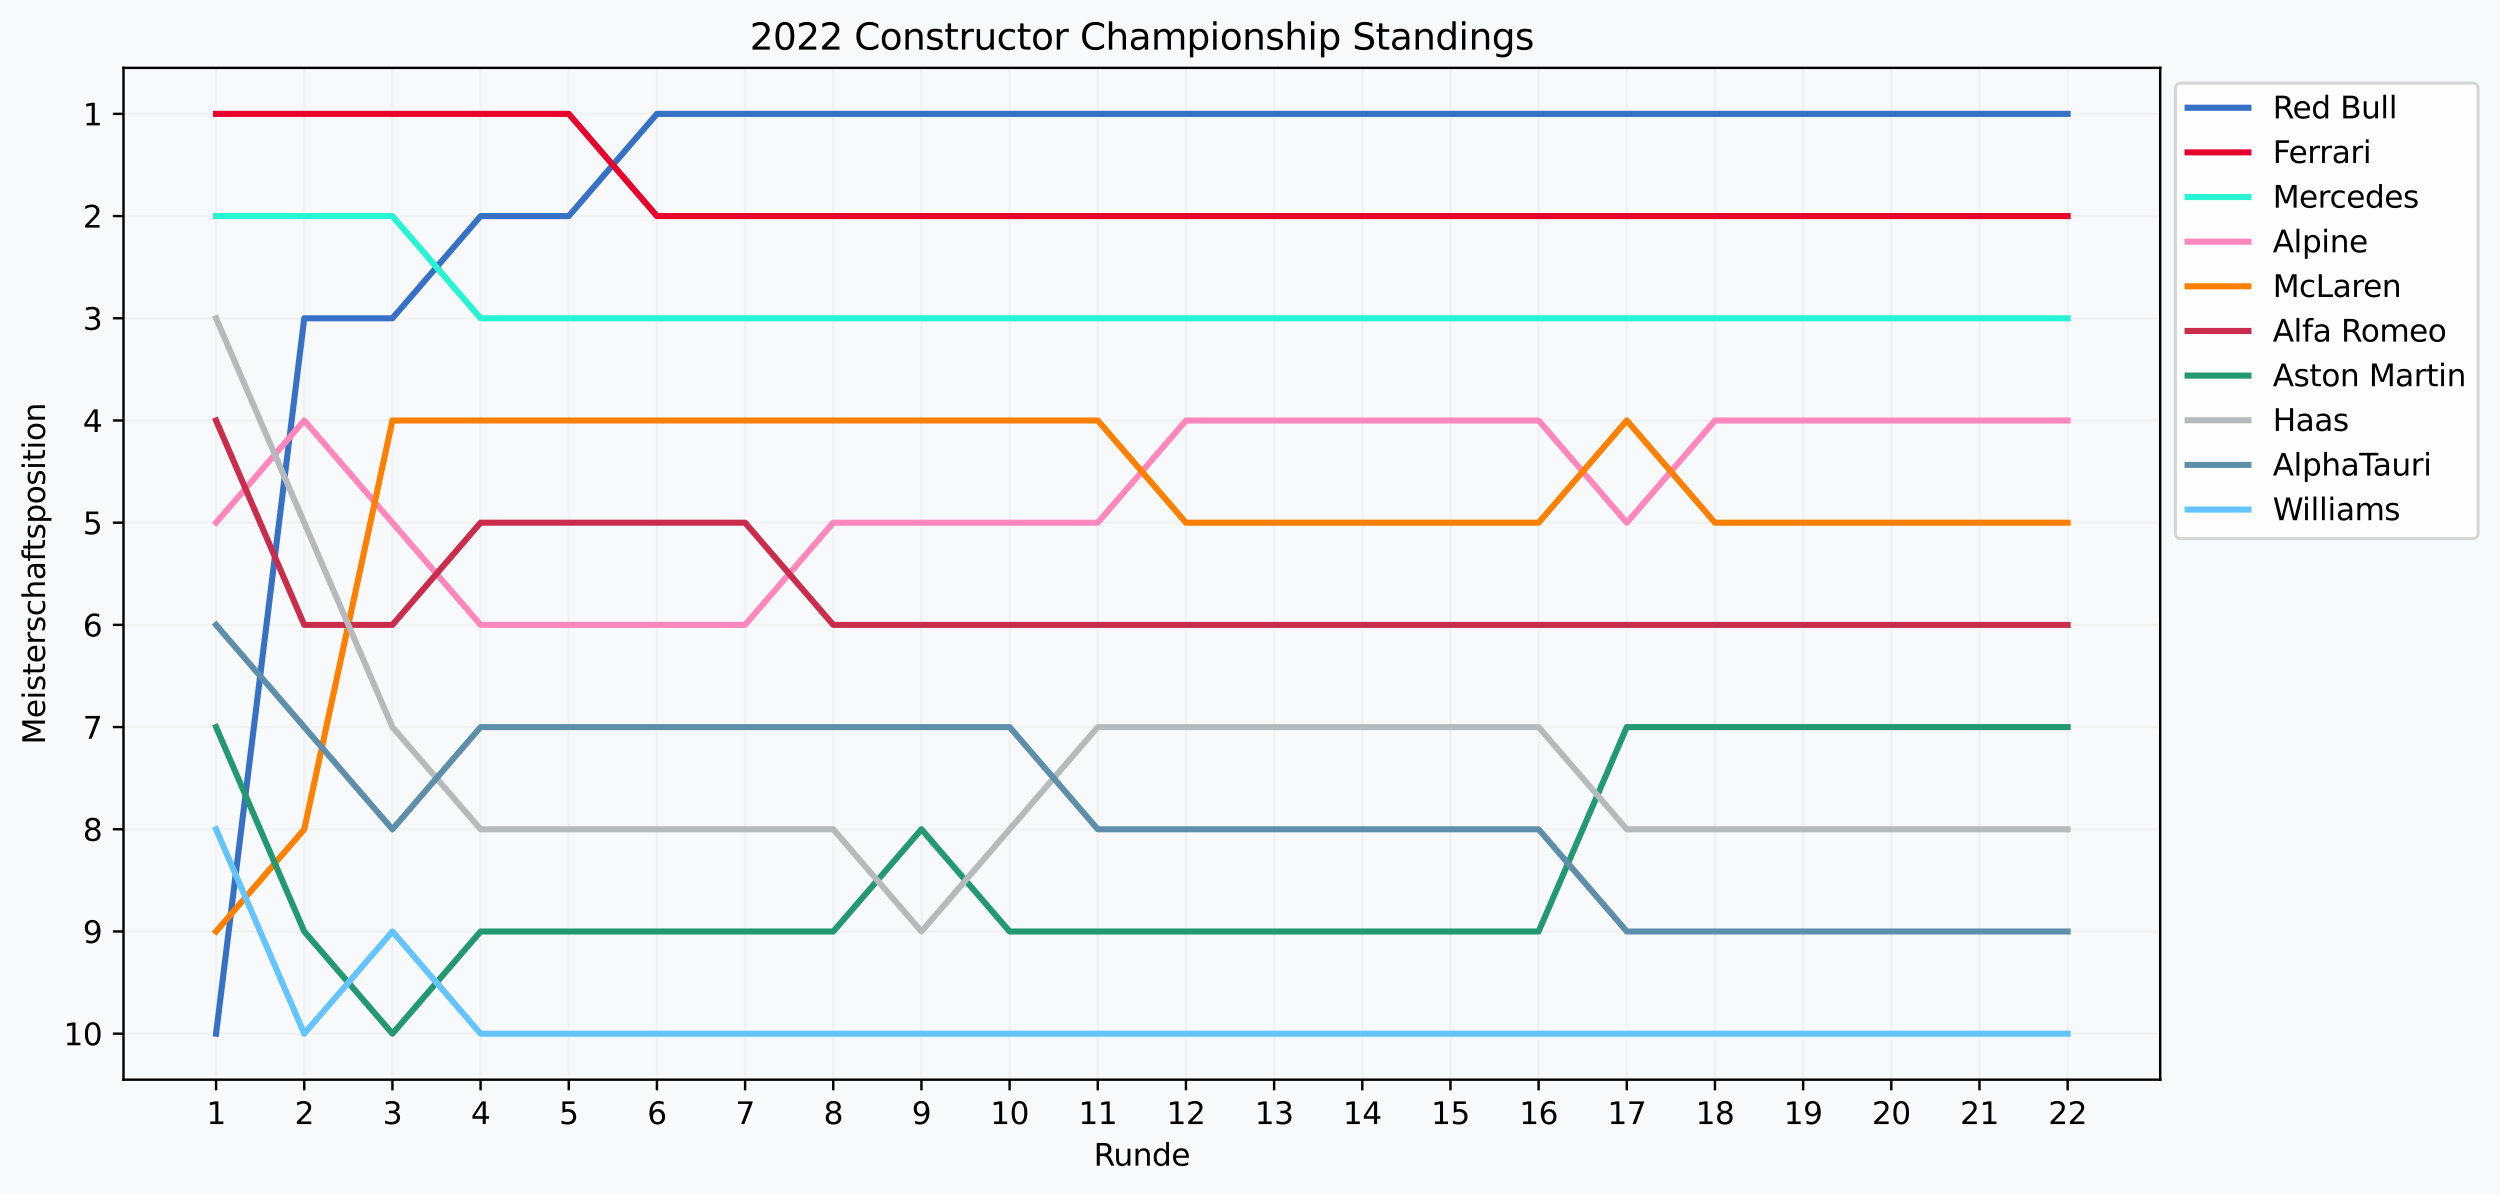 <?xml version="1.0" encoding="utf-8" standalone="no"?>
<!DOCTYPE svg PUBLIC "-//W3C//DTD SVG 1.1//EN"
  "http://www.w3.org/Graphics/SVG/1.1/DTD/svg11.dtd">
<svg xmlns:xlink="http://www.w3.org/1999/xlink" width="821.911pt" height="392.514pt" viewBox="0 0 821.911 392.514" xmlns="http://www.w3.org/2000/svg" version="1.1">
 <defs>
  <style type="text/css">*{stroke-linejoin: round; stroke-linecap: butt}</style>
 </defs>
 <g id="figure_1">
  <g id="patch_1">
   <path d="M 0 392.514 
L 821.911 392.514 
L 821.911 0 
L 0 0 
z
" style="fill: #f8f9fa"/>
  </g>
  <g id="axes_1">
   <g id="patch_2">
    <path d="M 40.603 354.958 
L 710.203 354.958 
L 710.203 22.318 
L 40.603 22.318 
z
" style="fill: #f8f9fa"/>
   </g>
   <g id="matplotlib.axis_1">
    <g id="xtick_1">
     <g id="line2d_1">
      <path d="M 71.039 354.958 
L 71.039 22.318 
" clip-path="url(#pf6643750ba)" style="fill: none; stroke: #b0b0b0; stroke-opacity: 0.1; stroke-width: 0.8; stroke-linecap: square"/>
     </g>
     <g id="line2d_2">
      <defs>
       <path id="m4ca9774ad0" d="M 0 0 
L 0 3.5 
" style="stroke: #000000; stroke-width: 0.8"/>
      </defs>
      <g>
       <use xlink:href="#m4ca9774ad0" x="71.039" y="354.958" style="stroke: #000000; stroke-width: 0.8"/>
      </g>
     </g>
     <g id="text_1">
      <!-- 1 -->
      <g transform="translate(67.858 369.557) scale(0.1 -0.1)">
       <defs>
        <path id="DejaVuSans-31" d="M 794 531 
L 1825 531 
L 1825 4091 
L 703 3866 
L 703 4441 
L 1819 4666 
L 2450 4666 
L 2450 531 
L 3481 531 
L 3481 0 
L 794 0 
L 794 531 
z
" transform="scale(0.016)"/>
       </defs>
       <use xlink:href="#DejaVuSans-31"/>
      </g>
     </g>
    </g>
    <g id="xtick_2">
     <g id="line2d_3">
      <path d="M 100.027 354.958 
L 100.027 22.318 
" clip-path="url(#pf6643750ba)" style="fill: none; stroke: #b0b0b0; stroke-opacity: 0.1; stroke-width: 0.8; stroke-linecap: square"/>
     </g>
     <g id="line2d_4">
      <g>
       <use xlink:href="#m4ca9774ad0" x="100.027" y="354.958" style="stroke: #000000; stroke-width: 0.8"/>
      </g>
     </g>
     <g id="text_2">
      <!-- 2 -->
      <g transform="translate(96.845 369.557) scale(0.1 -0.1)">
       <defs>
        <path id="DejaVuSans-32" d="M 1228 531 
L 3431 531 
L 3431 0 
L 469 0 
L 469 531 
Q 828 903 1448 1529 
Q 2069 2156 2228 2338 
Q 2531 2678 2651 2914 
Q 2772 3150 2772 3378 
Q 2772 3750 2511 3984 
Q 2250 4219 1831 4219 
Q 1534 4219 1204 4116 
Q 875 4013 500 3803 
L 500 4441 
Q 881 4594 1212 4672 
Q 1544 4750 1819 4750 
Q 2544 4750 2975 4387 
Q 3406 4025 3406 3419 
Q 3406 3131 3298 2873 
Q 3191 2616 2906 2266 
Q 2828 2175 2409 1742 
Q 1991 1309 1228 531 
z
" transform="scale(0.016)"/>
       </defs>
       <use xlink:href="#DejaVuSans-32"/>
      </g>
     </g>
    </g>
    <g id="xtick_3">
     <g id="line2d_5">
      <path d="M 129.014 354.958 
L 129.014 22.318 
" clip-path="url(#pf6643750ba)" style="fill: none; stroke: #b0b0b0; stroke-opacity: 0.1; stroke-width: 0.8; stroke-linecap: square"/>
     </g>
     <g id="line2d_6">
      <g>
       <use xlink:href="#m4ca9774ad0" x="129.014" y="354.958" style="stroke: #000000; stroke-width: 0.8"/>
      </g>
     </g>
     <g id="text_3">
      <!-- 3 -->
      <g transform="translate(125.832 369.557) scale(0.1 -0.1)">
       <defs>
        <path id="DejaVuSans-33" d="M 2597 2516 
Q 3050 2419 3304 2112 
Q 3559 1806 3559 1356 
Q 3559 666 3084 287 
Q 2609 -91 1734 -91 
Q 1441 -91 1130 -33 
Q 819 25 488 141 
L 488 750 
Q 750 597 1062 519 
Q 1375 441 1716 441 
Q 2309 441 2620 675 
Q 2931 909 2931 1356 
Q 2931 1769 2642 2001 
Q 2353 2234 1838 2234 
L 1294 2234 
L 1294 2753 
L 1863 2753 
Q 2328 2753 2575 2939 
Q 2822 3125 2822 3475 
Q 2822 3834 2567 4026 
Q 2313 4219 1838 4219 
Q 1578 4219 1281 4162 
Q 984 4106 628 3988 
L 628 4550 
Q 988 4650 1302 4700 
Q 1616 4750 1894 4750 
Q 2613 4750 3031 4423 
Q 3450 4097 3450 3541 
Q 3450 3153 3228 2886 
Q 3006 2619 2597 2516 
z
" transform="scale(0.016)"/>
       </defs>
       <use xlink:href="#DejaVuSans-33"/>
      </g>
     </g>
    </g>
    <g id="xtick_4">
     <g id="line2d_7">
      <path d="M 158.001 354.958 
L 158.001 22.318 
" clip-path="url(#pf6643750ba)" style="fill: none; stroke: #b0b0b0; stroke-opacity: 0.1; stroke-width: 0.8; stroke-linecap: square"/>
     </g>
     <g id="line2d_8">
      <g>
       <use xlink:href="#m4ca9774ad0" x="158.001" y="354.958" style="stroke: #000000; stroke-width: 0.8"/>
      </g>
     </g>
     <g id="text_4">
      <!-- 4 -->
      <g transform="translate(154.819 369.557) scale(0.1 -0.1)">
       <defs>
        <path id="DejaVuSans-34" d="M 2419 4116 
L 825 1625 
L 2419 1625 
L 2419 4116 
z
M 2253 4666 
L 3047 4666 
L 3047 1625 
L 3713 1625 
L 3713 1100 
L 3047 1100 
L 3047 0 
L 2419 0 
L 2419 1100 
L 313 1100 
L 313 1709 
L 2253 4666 
z
" transform="scale(0.016)"/>
       </defs>
       <use xlink:href="#DejaVuSans-34"/>
      </g>
     </g>
    </g>
    <g id="xtick_5">
     <g id="line2d_9">
      <path d="M 186.988 354.958 
L 186.988 22.318 
" clip-path="url(#pf6643750ba)" style="fill: none; stroke: #b0b0b0; stroke-opacity: 0.1; stroke-width: 0.8; stroke-linecap: square"/>
     </g>
     <g id="line2d_10">
      <g>
       <use xlink:href="#m4ca9774ad0" x="186.988" y="354.958" style="stroke: #000000; stroke-width: 0.8"/>
      </g>
     </g>
     <g id="text_5">
      <!-- 5 -->
      <g transform="translate(183.806 369.557) scale(0.1 -0.1)">
       <defs>
        <path id="DejaVuSans-35" d="M 691 4666 
L 3169 4666 
L 3169 4134 
L 1269 4134 
L 1269 2991 
Q 1406 3038 1543 3061 
Q 1681 3084 1819 3084 
Q 2600 3084 3056 2656 
Q 3513 2228 3513 1497 
Q 3513 744 3044 326 
Q 2575 -91 1722 -91 
Q 1428 -91 1123 -41 
Q 819 9 494 109 
L 494 744 
Q 775 591 1075 516 
Q 1375 441 1709 441 
Q 2250 441 2565 725 
Q 2881 1009 2881 1497 
Q 2881 1984 2565 2268 
Q 2250 2553 1709 2553 
Q 1456 2553 1204 2497 
Q 953 2441 691 2322 
L 691 4666 
z
" transform="scale(0.016)"/>
       </defs>
       <use xlink:href="#DejaVuSans-35"/>
      </g>
     </g>
    </g>
    <g id="xtick_6">
     <g id="line2d_11">
      <path d="M 215.975 354.958 
L 215.975 22.318 
" clip-path="url(#pf6643750ba)" style="fill: none; stroke: #b0b0b0; stroke-opacity: 0.1; stroke-width: 0.8; stroke-linecap: square"/>
     </g>
     <g id="line2d_12">
      <g>
       <use xlink:href="#m4ca9774ad0" x="215.975" y="354.958" style="stroke: #000000; stroke-width: 0.8"/>
      </g>
     </g>
     <g id="text_6">
      <!-- 6 -->
      <g transform="translate(212.793 369.557) scale(0.1 -0.1)">
       <defs>
        <path id="DejaVuSans-36" d="M 2113 2584 
Q 1688 2584 1439 2293 
Q 1191 2003 1191 1497 
Q 1191 994 1439 701 
Q 1688 409 2113 409 
Q 2538 409 2786 701 
Q 3034 994 3034 1497 
Q 3034 2003 2786 2293 
Q 2538 2584 2113 2584 
z
M 3366 4563 
L 3366 3988 
Q 3128 4100 2886 4159 
Q 2644 4219 2406 4219 
Q 1781 4219 1451 3797 
Q 1122 3375 1075 2522 
Q 1259 2794 1537 2939 
Q 1816 3084 2150 3084 
Q 2853 3084 3261 2657 
Q 3669 2231 3669 1497 
Q 3669 778 3244 343 
Q 2819 -91 2113 -91 
Q 1303 -91 875 529 
Q 447 1150 447 2328 
Q 447 3434 972 4092 
Q 1497 4750 2381 4750 
Q 2619 4750 2861 4703 
Q 3103 4656 3366 4563 
z
" transform="scale(0.016)"/>
       </defs>
       <use xlink:href="#DejaVuSans-36"/>
      </g>
     </g>
    </g>
    <g id="xtick_7">
     <g id="line2d_13">
      <path d="M 244.962 354.958 
L 244.962 22.318 
" clip-path="url(#pf6643750ba)" style="fill: none; stroke: #b0b0b0; stroke-opacity: 0.1; stroke-width: 0.8; stroke-linecap: square"/>
     </g>
     <g id="line2d_14">
      <g>
       <use xlink:href="#m4ca9774ad0" x="244.962" y="354.958" style="stroke: #000000; stroke-width: 0.8"/>
      </g>
     </g>
     <g id="text_7">
      <!-- 7 -->
      <g transform="translate(241.78 369.557) scale(0.1 -0.1)">
       <defs>
        <path id="DejaVuSans-37" d="M 525 4666 
L 3525 4666 
L 3525 4397 
L 1831 0 
L 1172 0 
L 2766 4134 
L 525 4134 
L 525 4666 
z
" transform="scale(0.016)"/>
       </defs>
       <use xlink:href="#DejaVuSans-37"/>
      </g>
     </g>
    </g>
    <g id="xtick_8">
     <g id="line2d_15">
      <path d="M 273.949 354.958 
L 273.949 22.318 
" clip-path="url(#pf6643750ba)" style="fill: none; stroke: #b0b0b0; stroke-opacity: 0.1; stroke-width: 0.8; stroke-linecap: square"/>
     </g>
     <g id="line2d_16">
      <g>
       <use xlink:href="#m4ca9774ad0" x="273.949" y="354.958" style="stroke: #000000; stroke-width: 0.8"/>
      </g>
     </g>
     <g id="text_8">
      <!-- 8 -->
      <g transform="translate(270.767 369.557) scale(0.1 -0.1)">
       <defs>
        <path id="DejaVuSans-38" d="M 2034 2216 
Q 1584 2216 1326 1975 
Q 1069 1734 1069 1313 
Q 1069 891 1326 650 
Q 1584 409 2034 409 
Q 2484 409 2743 651 
Q 3003 894 3003 1313 
Q 3003 1734 2745 1975 
Q 2488 2216 2034 2216 
z
M 1403 2484 
Q 997 2584 770 2862 
Q 544 3141 544 3541 
Q 544 4100 942 4425 
Q 1341 4750 2034 4750 
Q 2731 4750 3128 4425 
Q 3525 4100 3525 3541 
Q 3525 3141 3298 2862 
Q 3072 2584 2669 2484 
Q 3125 2378 3379 2068 
Q 3634 1759 3634 1313 
Q 3634 634 3220 271 
Q 2806 -91 2034 -91 
Q 1263 -91 848 271 
Q 434 634 434 1313 
Q 434 1759 690 2068 
Q 947 2378 1403 2484 
z
M 1172 3481 
Q 1172 3119 1398 2916 
Q 1625 2713 2034 2713 
Q 2441 2713 2670 2916 
Q 2900 3119 2900 3481 
Q 2900 3844 2670 4047 
Q 2441 4250 2034 4250 
Q 1625 4250 1398 4047 
Q 1172 3844 1172 3481 
z
" transform="scale(0.016)"/>
       </defs>
       <use xlink:href="#DejaVuSans-38"/>
      </g>
     </g>
    </g>
    <g id="xtick_9">
     <g id="line2d_17">
      <path d="M 302.936 354.958 
L 302.936 22.318 
" clip-path="url(#pf6643750ba)" style="fill: none; stroke: #b0b0b0; stroke-opacity: 0.1; stroke-width: 0.8; stroke-linecap: square"/>
     </g>
     <g id="line2d_18">
      <g>
       <use xlink:href="#m4ca9774ad0" x="302.936" y="354.958" style="stroke: #000000; stroke-width: 0.8"/>
      </g>
     </g>
     <g id="text_9">
      <!-- 9 -->
      <g transform="translate(299.754 369.557) scale(0.1 -0.1)">
       <defs>
        <path id="DejaVuSans-39" d="M 703 97 
L 703 672 
Q 941 559 1184 500 
Q 1428 441 1663 441 
Q 2288 441 2617 861 
Q 2947 1281 2994 2138 
Q 2813 1869 2534 1725 
Q 2256 1581 1919 1581 
Q 1219 1581 811 2004 
Q 403 2428 403 3163 
Q 403 3881 828 4315 
Q 1253 4750 1959 4750 
Q 2769 4750 3195 4129 
Q 3622 3509 3622 2328 
Q 3622 1225 3098 567 
Q 2575 -91 1691 -91 
Q 1453 -91 1209 -44 
Q 966 3 703 97 
z
M 1959 2075 
Q 2384 2075 2632 2365 
Q 2881 2656 2881 3163 
Q 2881 3666 2632 3958 
Q 2384 4250 1959 4250 
Q 1534 4250 1286 3958 
Q 1038 3666 1038 3163 
Q 1038 2656 1286 2365 
Q 1534 2075 1959 2075 
z
" transform="scale(0.016)"/>
       </defs>
       <use xlink:href="#DejaVuSans-39"/>
      </g>
     </g>
    </g>
    <g id="xtick_10">
     <g id="line2d_19">
      <path d="M 331.923 354.958 
L 331.923 22.318 
" clip-path="url(#pf6643750ba)" style="fill: none; stroke: #b0b0b0; stroke-opacity: 0.1; stroke-width: 0.8; stroke-linecap: square"/>
     </g>
     <g id="line2d_20">
      <g>
       <use xlink:href="#m4ca9774ad0" x="331.923" y="354.958" style="stroke: #000000; stroke-width: 0.8"/>
      </g>
     </g>
     <g id="text_10">
      <!-- 10 -->
      <g transform="translate(325.56 369.557) scale(0.1 -0.1)">
       <defs>
        <path id="DejaVuSans-30" d="M 2034 4250 
Q 1547 4250 1301 3770 
Q 1056 3291 1056 2328 
Q 1056 1369 1301 889 
Q 1547 409 2034 409 
Q 2525 409 2770 889 
Q 3016 1369 3016 2328 
Q 3016 3291 2770 3770 
Q 2525 4250 2034 4250 
z
M 2034 4750 
Q 2819 4750 3233 4129 
Q 3647 3509 3647 2328 
Q 3647 1150 3233 529 
Q 2819 -91 2034 -91 
Q 1250 -91 836 529 
Q 422 1150 422 2328 
Q 422 3509 836 4129 
Q 1250 4750 2034 4750 
z
" transform="scale(0.016)"/>
       </defs>
       <use xlink:href="#DejaVuSans-31"/>
       <use xlink:href="#DejaVuSans-30" transform="translate(63.623 0)"/>
      </g>
     </g>
    </g>
    <g id="xtick_11">
     <g id="line2d_21">
      <path d="M 360.91 354.958 
L 360.91 22.318 
" clip-path="url(#pf6643750ba)" style="fill: none; stroke: #b0b0b0; stroke-opacity: 0.1; stroke-width: 0.8; stroke-linecap: square"/>
     </g>
     <g id="line2d_22">
      <g>
       <use xlink:href="#m4ca9774ad0" x="360.91" y="354.958" style="stroke: #000000; stroke-width: 0.8"/>
      </g>
     </g>
     <g id="text_11">
      <!-- 11 -->
      <g transform="translate(354.547 369.557) scale(0.1 -0.1)">
       <use xlink:href="#DejaVuSans-31"/>
       <use xlink:href="#DejaVuSans-31" transform="translate(63.623 0)"/>
      </g>
     </g>
    </g>
    <g id="xtick_12">
     <g id="line2d_23">
      <path d="M 389.897 354.958 
L 389.897 22.318 
" clip-path="url(#pf6643750ba)" style="fill: none; stroke: #b0b0b0; stroke-opacity: 0.1; stroke-width: 0.8; stroke-linecap: square"/>
     </g>
     <g id="line2d_24">
      <g>
       <use xlink:href="#m4ca9774ad0" x="389.897" y="354.958" style="stroke: #000000; stroke-width: 0.8"/>
      </g>
     </g>
     <g id="text_12">
      <!-- 12 -->
      <g transform="translate(383.534 369.557) scale(0.1 -0.1)">
       <use xlink:href="#DejaVuSans-31"/>
       <use xlink:href="#DejaVuSans-32" transform="translate(63.623 0)"/>
      </g>
     </g>
    </g>
    <g id="xtick_13">
     <g id="line2d_25">
      <path d="M 418.884 354.958 
L 418.884 22.318 
" clip-path="url(#pf6643750ba)" style="fill: none; stroke: #b0b0b0; stroke-opacity: 0.1; stroke-width: 0.8; stroke-linecap: square"/>
     </g>
     <g id="line2d_26">
      <g>
       <use xlink:href="#m4ca9774ad0" x="418.884" y="354.958" style="stroke: #000000; stroke-width: 0.8"/>
      </g>
     </g>
     <g id="text_13">
      <!-- 13 -->
      <g transform="translate(412.521 369.557) scale(0.1 -0.1)">
       <use xlink:href="#DejaVuSans-31"/>
       <use xlink:href="#DejaVuSans-33" transform="translate(63.623 0)"/>
      </g>
     </g>
    </g>
    <g id="xtick_14">
     <g id="line2d_27">
      <path d="M 447.871 354.958 
L 447.871 22.318 
" clip-path="url(#pf6643750ba)" style="fill: none; stroke: #b0b0b0; stroke-opacity: 0.1; stroke-width: 0.8; stroke-linecap: square"/>
     </g>
     <g id="line2d_28">
      <g>
       <use xlink:href="#m4ca9774ad0" x="447.871" y="354.958" style="stroke: #000000; stroke-width: 0.8"/>
      </g>
     </g>
     <g id="text_14">
      <!-- 14 -->
      <g transform="translate(441.508 369.557) scale(0.1 -0.1)">
       <use xlink:href="#DejaVuSans-31"/>
       <use xlink:href="#DejaVuSans-34" transform="translate(63.623 0)"/>
      </g>
     </g>
    </g>
    <g id="xtick_15">
     <g id="line2d_29">
      <path d="M 476.858 354.958 
L 476.858 22.318 
" clip-path="url(#pf6643750ba)" style="fill: none; stroke: #b0b0b0; stroke-opacity: 0.1; stroke-width: 0.8; stroke-linecap: square"/>
     </g>
     <g id="line2d_30">
      <g>
       <use xlink:href="#m4ca9774ad0" x="476.858" y="354.958" style="stroke: #000000; stroke-width: 0.8"/>
      </g>
     </g>
     <g id="text_15">
      <!-- 15 -->
      <g transform="translate(470.495 369.557) scale(0.1 -0.1)">
       <use xlink:href="#DejaVuSans-31"/>
       <use xlink:href="#DejaVuSans-35" transform="translate(63.623 0)"/>
      </g>
     </g>
    </g>
    <g id="xtick_16">
     <g id="line2d_31">
      <path d="M 505.845 354.958 
L 505.845 22.318 
" clip-path="url(#pf6643750ba)" style="fill: none; stroke: #b0b0b0; stroke-opacity: 0.1; stroke-width: 0.8; stroke-linecap: square"/>
     </g>
     <g id="line2d_32">
      <g>
       <use xlink:href="#m4ca9774ad0" x="505.845" y="354.958" style="stroke: #000000; stroke-width: 0.8"/>
      </g>
     </g>
     <g id="text_16">
      <!-- 16 -->
      <g transform="translate(499.482 369.557) scale(0.1 -0.1)">
       <use xlink:href="#DejaVuSans-31"/>
       <use xlink:href="#DejaVuSans-36" transform="translate(63.623 0)"/>
      </g>
     </g>
    </g>
    <g id="xtick_17">
     <g id="line2d_33">
      <path d="M 534.832 354.958 
L 534.832 22.318 
" clip-path="url(#pf6643750ba)" style="fill: none; stroke: #b0b0b0; stroke-opacity: 0.1; stroke-width: 0.8; stroke-linecap: square"/>
     </g>
     <g id="line2d_34">
      <g>
       <use xlink:href="#m4ca9774ad0" x="534.832" y="354.958" style="stroke: #000000; stroke-width: 0.8"/>
      </g>
     </g>
     <g id="text_17">
      <!-- 17 -->
      <g transform="translate(528.469 369.557) scale(0.1 -0.1)">
       <use xlink:href="#DejaVuSans-31"/>
       <use xlink:href="#DejaVuSans-37" transform="translate(63.623 0)"/>
      </g>
     </g>
    </g>
    <g id="xtick_18">
     <g id="line2d_35">
      <path d="M 563.819 354.958 
L 563.819 22.318 
" clip-path="url(#pf6643750ba)" style="fill: none; stroke: #b0b0b0; stroke-opacity: 0.1; stroke-width: 0.8; stroke-linecap: square"/>
     </g>
     <g id="line2d_36">
      <g>
       <use xlink:href="#m4ca9774ad0" x="563.819" y="354.958" style="stroke: #000000; stroke-width: 0.8"/>
      </g>
     </g>
     <g id="text_18">
      <!-- 18 -->
      <g transform="translate(557.456 369.557) scale(0.1 -0.1)">
       <use xlink:href="#DejaVuSans-31"/>
       <use xlink:href="#DejaVuSans-38" transform="translate(63.623 0)"/>
      </g>
     </g>
    </g>
    <g id="xtick_19">
     <g id="line2d_37">
      <path d="M 592.806 354.958 
L 592.806 22.318 
" clip-path="url(#pf6643750ba)" style="fill: none; stroke: #b0b0b0; stroke-opacity: 0.1; stroke-width: 0.8; stroke-linecap: square"/>
     </g>
     <g id="line2d_38">
      <g>
       <use xlink:href="#m4ca9774ad0" x="592.806" y="354.958" style="stroke: #000000; stroke-width: 0.8"/>
      </g>
     </g>
     <g id="text_19">
      <!-- 19 -->
      <g transform="translate(586.443 369.557) scale(0.1 -0.1)">
       <use xlink:href="#DejaVuSans-31"/>
       <use xlink:href="#DejaVuSans-39" transform="translate(63.623 0)"/>
      </g>
     </g>
    </g>
    <g id="xtick_20">
     <g id="line2d_39">
      <path d="M 621.793 354.958 
L 621.793 22.318 
" clip-path="url(#pf6643750ba)" style="fill: none; stroke: #b0b0b0; stroke-opacity: 0.1; stroke-width: 0.8; stroke-linecap: square"/>
     </g>
     <g id="line2d_40">
      <g>
       <use xlink:href="#m4ca9774ad0" x="621.793" y="354.958" style="stroke: #000000; stroke-width: 0.8"/>
      </g>
     </g>
     <g id="text_20">
      <!-- 20 -->
      <g transform="translate(615.43 369.557) scale(0.1 -0.1)">
       <use xlink:href="#DejaVuSans-32"/>
       <use xlink:href="#DejaVuSans-30" transform="translate(63.623 0)"/>
      </g>
     </g>
    </g>
    <g id="xtick_21">
     <g id="line2d_41">
      <path d="M 650.78 354.958 
L 650.78 22.318 
" clip-path="url(#pf6643750ba)" style="fill: none; stroke: #b0b0b0; stroke-opacity: 0.1; stroke-width: 0.8; stroke-linecap: square"/>
     </g>
     <g id="line2d_42">
      <g>
       <use xlink:href="#m4ca9774ad0" x="650.78" y="354.958" style="stroke: #000000; stroke-width: 0.8"/>
      </g>
     </g>
     <g id="text_21">
      <!-- 21 -->
      <g transform="translate(644.417 369.557) scale(0.1 -0.1)">
       <use xlink:href="#DejaVuSans-32"/>
       <use xlink:href="#DejaVuSans-31" transform="translate(63.623 0)"/>
      </g>
     </g>
    </g>
    <g id="xtick_22">
     <g id="line2d_43">
      <path d="M 679.767 354.958 
L 679.767 22.318 
" clip-path="url(#pf6643750ba)" style="fill: none; stroke: #b0b0b0; stroke-opacity: 0.1; stroke-width: 0.8; stroke-linecap: square"/>
     </g>
     <g id="line2d_44">
      <g>
       <use xlink:href="#m4ca9774ad0" x="679.767" y="354.958" style="stroke: #000000; stroke-width: 0.8"/>
      </g>
     </g>
     <g id="text_22">
      <!-- 22 -->
      <g transform="translate(673.404 369.557) scale(0.1 -0.1)">
       <use xlink:href="#DejaVuSans-32"/>
       <use xlink:href="#DejaVuSans-32" transform="translate(63.623 0)"/>
      </g>
     </g>
    </g>
    <g id="text_23">
     <!-- Runde -->
     <g transform="translate(359.566 383.235) scale(0.1 -0.1)">
      <defs>
       <path id="DejaVuSans-52" d="M 2841 2188 
Q 3044 2119 3236 1894 
Q 3428 1669 3622 1275 
L 4263 0 
L 3584 0 
L 2988 1197 
Q 2756 1666 2539 1819 
Q 2322 1972 1947 1972 
L 1259 1972 
L 1259 0 
L 628 0 
L 628 4666 
L 2053 4666 
Q 2853 4666 3247 4331 
Q 3641 3997 3641 3322 
Q 3641 2881 3436 2590 
Q 3231 2300 2841 2188 
z
M 1259 4147 
L 1259 2491 
L 2053 2491 
Q 2509 2491 2742 2702 
Q 2975 2913 2975 3322 
Q 2975 3731 2742 3939 
Q 2509 4147 2053 4147 
L 1259 4147 
z
" transform="scale(0.016)"/>
       <path id="DejaVuSans-75" d="M 544 1381 
L 544 3500 
L 1119 3500 
L 1119 1403 
Q 1119 906 1312 657 
Q 1506 409 1894 409 
Q 2359 409 2629 706 
Q 2900 1003 2900 1516 
L 2900 3500 
L 3475 3500 
L 3475 0 
L 2900 0 
L 2900 538 
Q 2691 219 2414 64 
Q 2138 -91 1772 -91 
Q 1169 -91 856 284 
Q 544 659 544 1381 
z
M 1991 3584 
L 1991 3584 
z
" transform="scale(0.016)"/>
       <path id="DejaVuSans-6e" d="M 3513 2113 
L 3513 0 
L 2938 0 
L 2938 2094 
Q 2938 2591 2744 2837 
Q 2550 3084 2163 3084 
Q 1697 3084 1428 2787 
Q 1159 2491 1159 1978 
L 1159 0 
L 581 0 
L 581 3500 
L 1159 3500 
L 1159 2956 
Q 1366 3272 1645 3428 
Q 1925 3584 2291 3584 
Q 2894 3584 3203 3211 
Q 3513 2838 3513 2113 
z
" transform="scale(0.016)"/>
       <path id="DejaVuSans-64" d="M 2906 2969 
L 2906 4863 
L 3481 4863 
L 3481 0 
L 2906 0 
L 2906 525 
Q 2725 213 2448 61 
Q 2172 -91 1784 -91 
Q 1150 -91 751 415 
Q 353 922 353 1747 
Q 353 2572 751 3078 
Q 1150 3584 1784 3584 
Q 2172 3584 2448 3432 
Q 2725 3281 2906 2969 
z
M 947 1747 
Q 947 1113 1208 752 
Q 1469 391 1925 391 
Q 2381 391 2643 752 
Q 2906 1113 2906 1747 
Q 2906 2381 2643 2742 
Q 2381 3103 1925 3103 
Q 1469 3103 1208 2742 
Q 947 2381 947 1747 
z
" transform="scale(0.016)"/>
       <path id="DejaVuSans-65" d="M 3597 1894 
L 3597 1613 
L 953 1613 
Q 991 1019 1311 708 
Q 1631 397 2203 397 
Q 2534 397 2845 478 
Q 3156 559 3463 722 
L 3463 178 
Q 3153 47 2828 -22 
Q 2503 -91 2169 -91 
Q 1331 -91 842 396 
Q 353 884 353 1716 
Q 353 2575 817 3079 
Q 1281 3584 2069 3584 
Q 2775 3584 3186 3129 
Q 3597 2675 3597 1894 
z
M 3022 2063 
Q 3016 2534 2758 2815 
Q 2500 3097 2075 3097 
Q 1594 3097 1305 2825 
Q 1016 2553 972 2059 
L 3022 2063 
z
" transform="scale(0.016)"/>
      </defs>
      <use xlink:href="#DejaVuSans-52"/>
      <use xlink:href="#DejaVuSans-75" transform="translate(64.982 0)"/>
      <use xlink:href="#DejaVuSans-6e" transform="translate(128.361 0)"/>
      <use xlink:href="#DejaVuSans-64" transform="translate(191.74 0)"/>
      <use xlink:href="#DejaVuSans-65" transform="translate(255.217 0)"/>
     </g>
    </g>
   </g>
   <g id="matplotlib.axis_2">
    <g id="ytick_1">
     <g id="line2d_45">
      <path d="M 40.603 37.438 
L 710.203 37.438 
" clip-path="url(#pf6643750ba)" style="fill: none; stroke: #b0b0b0; stroke-opacity: 0.1; stroke-width: 0.8; stroke-linecap: square"/>
     </g>
     <g id="line2d_46">
      <defs>
       <path id="mc317fa36d1" d="M 0 0 
L -3.5 0 
" style="stroke: #000000; stroke-width: 0.8"/>
      </defs>
      <g>
       <use xlink:href="#mc317fa36d1" x="40.603" y="37.438" style="stroke: #000000; stroke-width: 0.8"/>
      </g>
     </g>
     <g id="text_24">
      <!-- 1 -->
      <g transform="translate(27.241 41.237) scale(0.1 -0.1)">
       <use xlink:href="#DejaVuSans-31"/>
      </g>
     </g>
    </g>
    <g id="ytick_2">
     <g id="line2d_47">
      <path d="M 40.603 71.038 
L 710.203 71.038 
" clip-path="url(#pf6643750ba)" style="fill: none; stroke: #b0b0b0; stroke-opacity: 0.1; stroke-width: 0.8; stroke-linecap: square"/>
     </g>
     <g id="line2d_48">
      <g>
       <use xlink:href="#mc317fa36d1" x="40.603" y="71.038" style="stroke: #000000; stroke-width: 0.8"/>
      </g>
     </g>
     <g id="text_25">
      <!-- 2 -->
      <g transform="translate(27.241 74.837) scale(0.1 -0.1)">
       <use xlink:href="#DejaVuSans-32"/>
      </g>
     </g>
    </g>
    <g id="ytick_3">
     <g id="line2d_49">
      <path d="M 40.603 104.638 
L 710.203 104.638 
" clip-path="url(#pf6643750ba)" style="fill: none; stroke: #b0b0b0; stroke-opacity: 0.1; stroke-width: 0.8; stroke-linecap: square"/>
     </g>
     <g id="line2d_50">
      <g>
       <use xlink:href="#mc317fa36d1" x="40.603" y="104.638" style="stroke: #000000; stroke-width: 0.8"/>
      </g>
     </g>
     <g id="text_26">
      <!-- 3 -->
      <g transform="translate(27.241 108.437) scale(0.1 -0.1)">
       <use xlink:href="#DejaVuSans-33"/>
      </g>
     </g>
    </g>
    <g id="ytick_4">
     <g id="line2d_51">
      <path d="M 40.603 138.238 
L 710.203 138.238 
" clip-path="url(#pf6643750ba)" style="fill: none; stroke: #b0b0b0; stroke-opacity: 0.1; stroke-width: 0.8; stroke-linecap: square"/>
     </g>
     <g id="line2d_52">
      <g>
       <use xlink:href="#mc317fa36d1" x="40.603" y="138.238" style="stroke: #000000; stroke-width: 0.8"/>
      </g>
     </g>
     <g id="text_27">
      <!-- 4 -->
      <g transform="translate(27.241 142.037) scale(0.1 -0.1)">
       <use xlink:href="#DejaVuSans-34"/>
      </g>
     </g>
    </g>
    <g id="ytick_5">
     <g id="line2d_53">
      <path d="M 40.603 171.838 
L 710.203 171.838 
" clip-path="url(#pf6643750ba)" style="fill: none; stroke: #b0b0b0; stroke-opacity: 0.1; stroke-width: 0.8; stroke-linecap: square"/>
     </g>
     <g id="line2d_54">
      <g>
       <use xlink:href="#mc317fa36d1" x="40.603" y="171.838" style="stroke: #000000; stroke-width: 0.8"/>
      </g>
     </g>
     <g id="text_28">
      <!-- 5 -->
      <g transform="translate(27.241 175.637) scale(0.1 -0.1)">
       <use xlink:href="#DejaVuSans-35"/>
      </g>
     </g>
    </g>
    <g id="ytick_6">
     <g id="line2d_55">
      <path d="M 40.603 205.438 
L 710.203 205.438 
" clip-path="url(#pf6643750ba)" style="fill: none; stroke: #b0b0b0; stroke-opacity: 0.1; stroke-width: 0.8; stroke-linecap: square"/>
     </g>
     <g id="line2d_56">
      <g>
       <use xlink:href="#mc317fa36d1" x="40.603" y="205.438" style="stroke: #000000; stroke-width: 0.8"/>
      </g>
     </g>
     <g id="text_29">
      <!-- 6 -->
      <g transform="translate(27.241 209.237) scale(0.1 -0.1)">
       <use xlink:href="#DejaVuSans-36"/>
      </g>
     </g>
    </g>
    <g id="ytick_7">
     <g id="line2d_57">
      <path d="M 40.603 239.038 
L 710.203 239.038 
" clip-path="url(#pf6643750ba)" style="fill: none; stroke: #b0b0b0; stroke-opacity: 0.1; stroke-width: 0.8; stroke-linecap: square"/>
     </g>
     <g id="line2d_58">
      <g>
       <use xlink:href="#mc317fa36d1" x="40.603" y="239.038" style="stroke: #000000; stroke-width: 0.8"/>
      </g>
     </g>
     <g id="text_30">
      <!-- 7 -->
      <g transform="translate(27.241 242.837) scale(0.1 -0.1)">
       <use xlink:href="#DejaVuSans-37"/>
      </g>
     </g>
    </g>
    <g id="ytick_8">
     <g id="line2d_59">
      <path d="M 40.603 272.638 
L 710.203 272.638 
" clip-path="url(#pf6643750ba)" style="fill: none; stroke: #b0b0b0; stroke-opacity: 0.1; stroke-width: 0.8; stroke-linecap: square"/>
     </g>
     <g id="line2d_60">
      <g>
       <use xlink:href="#mc317fa36d1" x="40.603" y="272.638" style="stroke: #000000; stroke-width: 0.8"/>
      </g>
     </g>
     <g id="text_31">
      <!-- 8 -->
      <g transform="translate(27.241 276.437) scale(0.1 -0.1)">
       <use xlink:href="#DejaVuSans-38"/>
      </g>
     </g>
    </g>
    <g id="ytick_9">
     <g id="line2d_61">
      <path d="M 40.603 306.238 
L 710.203 306.238 
" clip-path="url(#pf6643750ba)" style="fill: none; stroke: #b0b0b0; stroke-opacity: 0.1; stroke-width: 0.8; stroke-linecap: square"/>
     </g>
     <g id="line2d_62">
      <g>
       <use xlink:href="#mc317fa36d1" x="40.603" y="306.238" style="stroke: #000000; stroke-width: 0.8"/>
      </g>
     </g>
     <g id="text_32">
      <!-- 9 -->
      <g transform="translate(27.241 310.037) scale(0.1 -0.1)">
       <use xlink:href="#DejaVuSans-39"/>
      </g>
     </g>
    </g>
    <g id="ytick_10">
     <g id="line2d_63">
      <path d="M 40.603 339.838 
L 710.203 339.838 
" clip-path="url(#pf6643750ba)" style="fill: none; stroke: #b0b0b0; stroke-opacity: 0.1; stroke-width: 0.8; stroke-linecap: square"/>
     </g>
     <g id="line2d_64">
      <g>
       <use xlink:href="#mc317fa36d1" x="40.603" y="339.838" style="stroke: #000000; stroke-width: 0.8"/>
      </g>
     </g>
     <g id="text_33">
      <!-- 10 -->
      <g transform="translate(20.878 343.637) scale(0.1 -0.1)">
       <use xlink:href="#DejaVuSans-31"/>
       <use xlink:href="#DejaVuSans-30" transform="translate(63.623 0)"/>
      </g>
     </g>
    </g>
    <g id="text_34">
     <!-- Meisterschaftsposition -->
     <g transform="translate(14.798 244.744) rotate(-90) scale(0.1 -0.1)">
      <defs>
       <path id="DejaVuSans-4d" d="M 628 4666 
L 1569 4666 
L 2759 1491 
L 3956 4666 
L 4897 4666 
L 4897 0 
L 4281 0 
L 4281 4097 
L 3078 897 
L 2444 897 
L 1241 4097 
L 1241 0 
L 628 0 
L 628 4666 
z
" transform="scale(0.016)"/>
       <path id="DejaVuSans-69" d="M 603 3500 
L 1178 3500 
L 1178 0 
L 603 0 
L 603 3500 
z
M 603 4863 
L 1178 4863 
L 1178 4134 
L 603 4134 
L 603 4863 
z
" transform="scale(0.016)"/>
       <path id="DejaVuSans-73" d="M 2834 3397 
L 2834 2853 
Q 2591 2978 2328 3040 
Q 2066 3103 1784 3103 
Q 1356 3103 1142 2972 
Q 928 2841 928 2578 
Q 928 2378 1081 2264 
Q 1234 2150 1697 2047 
L 1894 2003 
Q 2506 1872 2764 1633 
Q 3022 1394 3022 966 
Q 3022 478 2636 193 
Q 2250 -91 1575 -91 
Q 1294 -91 989 -36 
Q 684 19 347 128 
L 347 722 
Q 666 556 975 473 
Q 1284 391 1588 391 
Q 1994 391 2212 530 
Q 2431 669 2431 922 
Q 2431 1156 2273 1281 
Q 2116 1406 1581 1522 
L 1381 1569 
Q 847 1681 609 1914 
Q 372 2147 372 2553 
Q 372 3047 722 3315 
Q 1072 3584 1716 3584 
Q 2034 3584 2315 3537 
Q 2597 3491 2834 3397 
z
" transform="scale(0.016)"/>
       <path id="DejaVuSans-74" d="M 1172 4494 
L 1172 3500 
L 2356 3500 
L 2356 3053 
L 1172 3053 
L 1172 1153 
Q 1172 725 1289 603 
Q 1406 481 1766 481 
L 2356 481 
L 2356 0 
L 1766 0 
Q 1100 0 847 248 
Q 594 497 594 1153 
L 594 3053 
L 172 3053 
L 172 3500 
L 594 3500 
L 594 4494 
L 1172 4494 
z
" transform="scale(0.016)"/>
       <path id="DejaVuSans-72" d="M 2631 2963 
Q 2534 3019 2420 3045 
Q 2306 3072 2169 3072 
Q 1681 3072 1420 2755 
Q 1159 2438 1159 1844 
L 1159 0 
L 581 0 
L 581 3500 
L 1159 3500 
L 1159 2956 
Q 1341 3275 1631 3429 
Q 1922 3584 2338 3584 
Q 2397 3584 2469 3576 
Q 2541 3569 2628 3553 
L 2631 2963 
z
" transform="scale(0.016)"/>
       <path id="DejaVuSans-63" d="M 3122 3366 
L 3122 2828 
Q 2878 2963 2633 3030 
Q 2388 3097 2138 3097 
Q 1578 3097 1268 2742 
Q 959 2388 959 1747 
Q 959 1106 1268 751 
Q 1578 397 2138 397 
Q 2388 397 2633 464 
Q 2878 531 3122 666 
L 3122 134 
Q 2881 22 2623 -34 
Q 2366 -91 2075 -91 
Q 1284 -91 818 406 
Q 353 903 353 1747 
Q 353 2603 823 3093 
Q 1294 3584 2113 3584 
Q 2378 3584 2631 3529 
Q 2884 3475 3122 3366 
z
" transform="scale(0.016)"/>
       <path id="DejaVuSans-68" d="M 3513 2113 
L 3513 0 
L 2938 0 
L 2938 2094 
Q 2938 2591 2744 2837 
Q 2550 3084 2163 3084 
Q 1697 3084 1428 2787 
Q 1159 2491 1159 1978 
L 1159 0 
L 581 0 
L 581 4863 
L 1159 4863 
L 1159 2956 
Q 1366 3272 1645 3428 
Q 1925 3584 2291 3584 
Q 2894 3584 3203 3211 
Q 3513 2838 3513 2113 
z
" transform="scale(0.016)"/>
       <path id="DejaVuSans-61" d="M 2194 1759 
Q 1497 1759 1228 1600 
Q 959 1441 959 1056 
Q 959 750 1161 570 
Q 1363 391 1709 391 
Q 2188 391 2477 730 
Q 2766 1069 2766 1631 
L 2766 1759 
L 2194 1759 
z
M 3341 1997 
L 3341 0 
L 2766 0 
L 2766 531 
Q 2569 213 2275 61 
Q 1981 -91 1556 -91 
Q 1019 -91 701 211 
Q 384 513 384 1019 
Q 384 1609 779 1909 
Q 1175 2209 1959 2209 
L 2766 2209 
L 2766 2266 
Q 2766 2663 2505 2880 
Q 2244 3097 1772 3097 
Q 1472 3097 1187 3025 
Q 903 2953 641 2809 
L 641 3341 
Q 956 3463 1253 3523 
Q 1550 3584 1831 3584 
Q 2591 3584 2966 3190 
Q 3341 2797 3341 1997 
z
" transform="scale(0.016)"/>
       <path id="DejaVuSans-66" d="M 2375 4863 
L 2375 4384 
L 1825 4384 
Q 1516 4384 1395 4259 
Q 1275 4134 1275 3809 
L 1275 3500 
L 2222 3500 
L 2222 3053 
L 1275 3053 
L 1275 0 
L 697 0 
L 697 3053 
L 147 3053 
L 147 3500 
L 697 3500 
L 697 3744 
Q 697 4328 969 4595 
Q 1241 4863 1831 4863 
L 2375 4863 
z
" transform="scale(0.016)"/>
       <path id="DejaVuSans-70" d="M 1159 525 
L 1159 -1331 
L 581 -1331 
L 581 3500 
L 1159 3500 
L 1159 2969 
Q 1341 3281 1617 3432 
Q 1894 3584 2278 3584 
Q 2916 3584 3314 3078 
Q 3713 2572 3713 1747 
Q 3713 922 3314 415 
Q 2916 -91 2278 -91 
Q 1894 -91 1617 61 
Q 1341 213 1159 525 
z
M 3116 1747 
Q 3116 2381 2855 2742 
Q 2594 3103 2138 3103 
Q 1681 3103 1420 2742 
Q 1159 2381 1159 1747 
Q 1159 1113 1420 752 
Q 1681 391 2138 391 
Q 2594 391 2855 752 
Q 3116 1113 3116 1747 
z
" transform="scale(0.016)"/>
       <path id="DejaVuSans-6f" d="M 1959 3097 
Q 1497 3097 1228 2736 
Q 959 2375 959 1747 
Q 959 1119 1226 758 
Q 1494 397 1959 397 
Q 2419 397 2687 759 
Q 2956 1122 2956 1747 
Q 2956 2369 2687 2733 
Q 2419 3097 1959 3097 
z
M 1959 3584 
Q 2709 3584 3137 3096 
Q 3566 2609 3566 1747 
Q 3566 888 3137 398 
Q 2709 -91 1959 -91 
Q 1206 -91 779 398 
Q 353 888 353 1747 
Q 353 2609 779 3096 
Q 1206 3584 1959 3584 
z
" transform="scale(0.016)"/>
      </defs>
      <use xlink:href="#DejaVuSans-4d"/>
      <use xlink:href="#DejaVuSans-65" transform="translate(86.279 0)"/>
      <use xlink:href="#DejaVuSans-69" transform="translate(147.803 0)"/>
      <use xlink:href="#DejaVuSans-73" transform="translate(175.586 0)"/>
      <use xlink:href="#DejaVuSans-74" transform="translate(227.686 0)"/>
      <use xlink:href="#DejaVuSans-65" transform="translate(266.895 0)"/>
      <use xlink:href="#DejaVuSans-72" transform="translate(328.418 0)"/>
      <use xlink:href="#DejaVuSans-73" transform="translate(369.531 0)"/>
      <use xlink:href="#DejaVuSans-63" transform="translate(421.631 0)"/>
      <use xlink:href="#DejaVuSans-68" transform="translate(476.611 0)"/>
      <use xlink:href="#DejaVuSans-61" transform="translate(539.99 0)"/>
      <use xlink:href="#DejaVuSans-66" transform="translate(601.27 0)"/>
      <use xlink:href="#DejaVuSans-74" transform="translate(634.725 0)"/>
      <use xlink:href="#DejaVuSans-73" transform="translate(673.934 0)"/>
      <use xlink:href="#DejaVuSans-70" transform="translate(726.033 0)"/>
      <use xlink:href="#DejaVuSans-6f" transform="translate(789.51 0)"/>
      <use xlink:href="#DejaVuSans-73" transform="translate(850.691 0)"/>
      <use xlink:href="#DejaVuSans-69" transform="translate(902.791 0)"/>
      <use xlink:href="#DejaVuSans-74" transform="translate(930.574 0)"/>
      <use xlink:href="#DejaVuSans-69" transform="translate(969.783 0)"/>
      <use xlink:href="#DejaVuSans-6f" transform="translate(997.566 0)"/>
      <use xlink:href="#DejaVuSans-6e" transform="translate(1058.748 0)"/>
     </g>
    </g>
   </g>
   <g id="line2d_65">
    <path d="M 71.039 339.838 
L 100.027 104.638 
L 129.014 104.638 
L 158.001 71.038 
L 186.988 71.038 
L 215.975 37.438 
L 244.962 37.438 
L 273.949 37.438 
L 302.936 37.438 
L 331.923 37.438 
L 360.91 37.438 
L 389.897 37.438 
L 418.884 37.438 
L 447.871 37.438 
L 476.858 37.438 
L 505.845 37.438 
L 534.832 37.438 
L 563.819 37.438 
L 592.806 37.438 
L 621.793 37.438 
L 650.78 37.438 
L 679.767 37.438 
" clip-path="url(#pf6643750ba)" style="fill: none; stroke: #3671c6; stroke-width: 2; stroke-linecap: square"/>
   </g>
   <g id="line2d_66">
    <path d="M 71.039 37.438 
L 100.027 37.438 
L 129.014 37.438 
L 158.001 37.438 
L 186.988 37.438 
L 215.975 71.038 
L 244.962 71.038 
L 273.949 71.038 
L 302.936 71.038 
L 331.923 71.038 
L 360.91 71.038 
L 389.897 71.038 
L 418.884 71.038 
L 447.871 71.038 
L 476.858 71.038 
L 505.845 71.038 
L 534.832 71.038 
L 563.819 71.038 
L 592.806 71.038 
L 621.793 71.038 
L 650.78 71.038 
L 679.767 71.038 
" clip-path="url(#pf6643750ba)" style="fill: none; stroke: #e8002d; stroke-width: 2; stroke-linecap: square"/>
   </g>
   <g id="line2d_67">
    <path d="M 71.039 71.038 
L 100.027 71.038 
L 129.014 71.038 
L 158.001 104.638 
L 186.988 104.638 
L 215.975 104.638 
L 244.962 104.638 
L 273.949 104.638 
L 302.936 104.638 
L 331.923 104.638 
L 360.91 104.638 
L 389.897 104.638 
L 418.884 104.638 
L 447.871 104.638 
L 476.858 104.638 
L 505.845 104.638 
L 534.832 104.638 
L 563.819 104.638 
L 592.806 104.638 
L 621.793 104.638 
L 650.78 104.638 
L 679.767 104.638 
" clip-path="url(#pf6643750ba)" style="fill: none; stroke: #27f4d2; stroke-width: 2; stroke-linecap: square"/>
   </g>
   <g id="line2d_68">
    <path d="M 71.039 171.838 
L 100.027 138.238 
L 129.014 171.838 
L 158.001 205.438 
L 186.988 205.438 
L 215.975 205.438 
L 244.962 205.438 
L 273.949 171.838 
L 302.936 171.838 
L 331.923 171.838 
L 360.91 171.838 
L 389.897 138.238 
L 418.884 138.238 
L 447.871 138.238 
L 476.858 138.238 
L 505.845 138.238 
L 534.832 171.838 
L 563.819 138.238 
L 592.806 138.238 
L 621.793 138.238 
L 650.78 138.238 
L 679.767 138.238 
" clip-path="url(#pf6643750ba)" style="fill: none; stroke: #ff87bc; stroke-width: 2; stroke-linecap: square"/>
   </g>
   <g id="line2d_69">
    <path d="M 71.039 306.238 
L 100.027 272.638 
L 129.014 138.238 
L 158.001 138.238 
L 186.988 138.238 
L 215.975 138.238 
L 244.962 138.238 
L 273.949 138.238 
L 302.936 138.238 
L 331.923 138.238 
L 360.91 138.238 
L 389.897 171.838 
L 418.884 171.838 
L 447.871 171.838 
L 476.858 171.838 
L 505.845 171.838 
L 534.832 138.238 
L 563.819 171.838 
L 592.806 171.838 
L 621.793 171.838 
L 650.78 171.838 
L 679.767 171.838 
" clip-path="url(#pf6643750ba)" style="fill: none; stroke: #ff8000; stroke-width: 2; stroke-linecap: square"/>
   </g>
   <g id="line2d_70">
    <path d="M 71.039 138.238 
L 100.027 205.438 
L 129.014 205.438 
L 158.001 171.838 
L 186.988 171.838 
L 215.975 171.838 
L 244.962 171.838 
L 273.949 205.438 
L 302.936 205.438 
L 331.923 205.438 
L 360.91 205.438 
L 389.897 205.438 
L 418.884 205.438 
L 447.871 205.438 
L 476.858 205.438 
L 505.845 205.438 
L 534.832 205.438 
L 563.819 205.438 
L 592.806 205.438 
L 621.793 205.438 
L 650.78 205.438 
L 679.767 205.438 
" clip-path="url(#pf6643750ba)" style="fill: none; stroke: #c92d4b; stroke-width: 2; stroke-linecap: square"/>
   </g>
   <g id="line2d_71">
    <path d="M 71.039 239.038 
L 100.027 306.238 
L 129.014 339.838 
L 158.001 306.238 
L 186.988 306.238 
L 215.975 306.238 
L 244.962 306.238 
L 273.949 306.238 
L 302.936 272.638 
L 331.923 306.238 
L 360.91 306.238 
L 389.897 306.238 
L 418.884 306.238 
L 447.871 306.238 
L 476.858 306.238 
L 505.845 306.238 
L 534.832 239.038 
L 563.819 239.038 
L 592.806 239.038 
L 621.793 239.038 
L 650.78 239.038 
L 679.767 239.038 
" clip-path="url(#pf6643750ba)" style="fill: none; stroke: #229971; stroke-width: 2; stroke-linecap: square"/>
   </g>
   <g id="line2d_72">
    <path d="M 71.039 104.638 
L 100.027 171.838 
L 129.014 239.038 
L 158.001 272.638 
L 186.988 272.638 
L 215.975 272.638 
L 244.962 272.638 
L 273.949 272.638 
L 302.936 306.238 
L 331.923 272.638 
L 360.91 239.038 
L 389.897 239.038 
L 418.884 239.038 
L 447.871 239.038 
L 476.858 239.038 
L 505.845 239.038 
L 534.832 272.638 
L 563.819 272.638 
L 592.806 272.638 
L 621.793 272.638 
L 650.78 272.638 
L 679.767 272.638 
" clip-path="url(#pf6643750ba)" style="fill: none; stroke: #b6babd; stroke-width: 2; stroke-linecap: square"/>
   </g>
   <g id="line2d_73">
    <path d="M 71.039 205.438 
L 100.027 239.038 
L 129.014 272.638 
L 158.001 239.038 
L 186.988 239.038 
L 215.975 239.038 
L 244.962 239.038 
L 273.949 239.038 
L 302.936 239.038 
L 331.923 239.038 
L 360.91 272.638 
L 389.897 272.638 
L 418.884 272.638 
L 447.871 272.638 
L 476.858 272.638 
L 505.845 272.638 
L 534.832 306.238 
L 563.819 306.238 
L 592.806 306.238 
L 621.793 306.238 
L 650.78 306.238 
L 679.767 306.238 
" clip-path="url(#pf6643750ba)" style="fill: none; stroke: #5e8faa; stroke-width: 2; stroke-linecap: square"/>
   </g>
   <g id="line2d_74">
    <path d="M 71.039 272.638 
L 100.027 339.838 
L 129.014 306.238 
L 158.001 339.838 
L 186.988 339.838 
L 215.975 339.838 
L 244.962 339.838 
L 273.949 339.838 
L 302.936 339.838 
L 331.923 339.838 
L 360.91 339.838 
L 389.897 339.838 
L 418.884 339.838 
L 447.871 339.838 
L 476.858 339.838 
L 505.845 339.838 
L 534.832 339.838 
L 563.819 339.838 
L 592.806 339.838 
L 621.793 339.838 
L 650.78 339.838 
L 679.767 339.838 
" clip-path="url(#pf6643750ba)" style="fill: none; stroke: #64c4ff; stroke-width: 2; stroke-linecap: square"/>
   </g>
   <g id="patch_3">
    <path d="M 40.603 354.958 
L 40.603 22.318 
" style="fill: none; stroke: #000000; stroke-width: 0.8; stroke-linejoin: miter; stroke-linecap: square"/>
   </g>
   <g id="patch_4">
    <path d="M 710.203 354.958 
L 710.203 22.318 
" style="fill: none; stroke: #000000; stroke-width: 0.8; stroke-linejoin: miter; stroke-linecap: square"/>
   </g>
   <g id="patch_5">
    <path d="M 40.603 354.958 
L 710.203 354.958 
" style="fill: none; stroke: #000000; stroke-width: 0.8; stroke-linejoin: miter; stroke-linecap: square"/>
   </g>
   <g id="patch_6">
    <path d="M 40.603 22.318 
L 710.203 22.318 
" style="fill: none; stroke: #000000; stroke-width: 0.8; stroke-linejoin: miter; stroke-linecap: square"/>
   </g>
   <g id="text_35">
    <!-- 2022 Constructor Championship Standings -->
    <g transform="translate(246.492 16.318) scale(0.12 -0.12)">
     <defs>
      <path id="DejaVuSans-20" transform="scale(0.016)"/>
      <path id="DejaVuSans-43" d="M 4122 4306 
L 4122 3641 
Q 3803 3938 3442 4084 
Q 3081 4231 2675 4231 
Q 1875 4231 1450 3742 
Q 1025 3253 1025 2328 
Q 1025 1406 1450 917 
Q 1875 428 2675 428 
Q 3081 428 3442 575 
Q 3803 722 4122 1019 
L 4122 359 
Q 3791 134 3420 21 
Q 3050 -91 2638 -91 
Q 1578 -91 968 557 
Q 359 1206 359 2328 
Q 359 3453 968 4101 
Q 1578 4750 2638 4750 
Q 3056 4750 3426 4639 
Q 3797 4528 4122 4306 
z
" transform="scale(0.016)"/>
      <path id="DejaVuSans-6d" d="M 3328 2828 
Q 3544 3216 3844 3400 
Q 4144 3584 4550 3584 
Q 5097 3584 5394 3201 
Q 5691 2819 5691 2113 
L 5691 0 
L 5113 0 
L 5113 2094 
Q 5113 2597 4934 2840 
Q 4756 3084 4391 3084 
Q 3944 3084 3684 2787 
Q 3425 2491 3425 1978 
L 3425 0 
L 2847 0 
L 2847 2094 
Q 2847 2600 2669 2842 
Q 2491 3084 2119 3084 
Q 1678 3084 1418 2786 
Q 1159 2488 1159 1978 
L 1159 0 
L 581 0 
L 581 3500 
L 1159 3500 
L 1159 2956 
Q 1356 3278 1631 3431 
Q 1906 3584 2284 3584 
Q 2666 3584 2933 3390 
Q 3200 3197 3328 2828 
z
" transform="scale(0.016)"/>
      <path id="DejaVuSans-53" d="M 3425 4513 
L 3425 3897 
Q 3066 4069 2747 4153 
Q 2428 4238 2131 4238 
Q 1616 4238 1336 4038 
Q 1056 3838 1056 3469 
Q 1056 3159 1242 3001 
Q 1428 2844 1947 2747 
L 2328 2669 
Q 3034 2534 3370 2195 
Q 3706 1856 3706 1288 
Q 3706 609 3251 259 
Q 2797 -91 1919 -91 
Q 1588 -91 1214 -16 
Q 841 59 441 206 
L 441 856 
Q 825 641 1194 531 
Q 1563 422 1919 422 
Q 2459 422 2753 634 
Q 3047 847 3047 1241 
Q 3047 1584 2836 1778 
Q 2625 1972 2144 2069 
L 1759 2144 
Q 1053 2284 737 2584 
Q 422 2884 422 3419 
Q 422 4038 858 4394 
Q 1294 4750 2059 4750 
Q 2388 4750 2728 4690 
Q 3069 4631 3425 4513 
z
" transform="scale(0.016)"/>
      <path id="DejaVuSans-67" d="M 2906 1791 
Q 2906 2416 2648 2759 
Q 2391 3103 1925 3103 
Q 1463 3103 1205 2759 
Q 947 2416 947 1791 
Q 947 1169 1205 825 
Q 1463 481 1925 481 
Q 2391 481 2648 825 
Q 2906 1169 2906 1791 
z
M 3481 434 
Q 3481 -459 3084 -895 
Q 2688 -1331 1869 -1331 
Q 1566 -1331 1297 -1286 
Q 1028 -1241 775 -1147 
L 775 -588 
Q 1028 -725 1275 -790 
Q 1522 -856 1778 -856 
Q 2344 -856 2625 -561 
Q 2906 -266 2906 331 
L 2906 616 
Q 2728 306 2450 153 
Q 2172 0 1784 0 
Q 1141 0 747 490 
Q 353 981 353 1791 
Q 353 2603 747 3093 
Q 1141 3584 1784 3584 
Q 2172 3584 2450 3431 
Q 2728 3278 2906 2969 
L 2906 3500 
L 3481 3500 
L 3481 434 
z
" transform="scale(0.016)"/>
     </defs>
     <use xlink:href="#DejaVuSans-32"/>
     <use xlink:href="#DejaVuSans-30" transform="translate(63.623 0)"/>
     <use xlink:href="#DejaVuSans-32" transform="translate(127.246 0)"/>
     <use xlink:href="#DejaVuSans-32" transform="translate(190.869 0)"/>
     <use xlink:href="#DejaVuSans-20" transform="translate(254.492 0)"/>
     <use xlink:href="#DejaVuSans-43" transform="translate(286.279 0)"/>
     <use xlink:href="#DejaVuSans-6f" transform="translate(356.104 0)"/>
     <use xlink:href="#DejaVuSans-6e" transform="translate(417.285 0)"/>
     <use xlink:href="#DejaVuSans-73" transform="translate(480.664 0)"/>
     <use xlink:href="#DejaVuSans-74" transform="translate(532.764 0)"/>
     <use xlink:href="#DejaVuSans-72" transform="translate(571.973 0)"/>
     <use xlink:href="#DejaVuSans-75" transform="translate(613.086 0)"/>
     <use xlink:href="#DejaVuSans-63" transform="translate(676.465 0)"/>
     <use xlink:href="#DejaVuSans-74" transform="translate(731.445 0)"/>
     <use xlink:href="#DejaVuSans-6f" transform="translate(770.654 0)"/>
     <use xlink:href="#DejaVuSans-72" transform="translate(831.836 0)"/>
     <use xlink:href="#DejaVuSans-20" transform="translate(872.949 0)"/>
     <use xlink:href="#DejaVuSans-43" transform="translate(904.736 0)"/>
     <use xlink:href="#DejaVuSans-68" transform="translate(974.561 0)"/>
     <use xlink:href="#DejaVuSans-61" transform="translate(1037.939 0)"/>
     <use xlink:href="#DejaVuSans-6d" transform="translate(1099.219 0)"/>
     <use xlink:href="#DejaVuSans-70" transform="translate(1196.631 0)"/>
     <use xlink:href="#DejaVuSans-69" transform="translate(1260.107 0)"/>
     <use xlink:href="#DejaVuSans-6f" transform="translate(1287.891 0)"/>
     <use xlink:href="#DejaVuSans-6e" transform="translate(1349.072 0)"/>
     <use xlink:href="#DejaVuSans-73" transform="translate(1412.451 0)"/>
     <use xlink:href="#DejaVuSans-68" transform="translate(1464.551 0)"/>
     <use xlink:href="#DejaVuSans-69" transform="translate(1527.93 0)"/>
     <use xlink:href="#DejaVuSans-70" transform="translate(1555.713 0)"/>
     <use xlink:href="#DejaVuSans-20" transform="translate(1619.189 0)"/>
     <use xlink:href="#DejaVuSans-53" transform="translate(1650.977 0)"/>
     <use xlink:href="#DejaVuSans-74" transform="translate(1714.453 0)"/>
     <use xlink:href="#DejaVuSans-61" transform="translate(1753.662 0)"/>
     <use xlink:href="#DejaVuSans-6e" transform="translate(1814.941 0)"/>
     <use xlink:href="#DejaVuSans-64" transform="translate(1878.32 0)"/>
     <use xlink:href="#DejaVuSans-69" transform="translate(1941.797 0)"/>
     <use xlink:href="#DejaVuSans-6e" transform="translate(1969.58 0)"/>
     <use xlink:href="#DejaVuSans-67" transform="translate(2032.959 0)"/>
     <use xlink:href="#DejaVuSans-73" transform="translate(2096.436 0)"/>
    </g>
   </g>
   <g id="legend_1">
    <g id="patch_7">
     <path d="M 717.203 177.099 
L 812.711 177.099 
Q 814.711 177.099 814.711 175.099 
L 814.711 29.318 
Q 814.711 27.318 812.711 27.318 
L 717.203 27.318 
Q 715.203 27.318 715.203 29.318 
L 715.203 175.099 
Q 715.203 177.099 717.203 177.099 
z
" style="fill: #ffffff; opacity: 0.8; stroke: #cccccc; stroke-linejoin: miter"/>
    </g>
    <g id="line2d_75">
     <path d="M 719.203 35.417 
L 729.203 35.417 
L 739.203 35.417 
" style="fill: none; stroke: #3671c6; stroke-width: 2; stroke-linecap: square"/>
    </g>
    <g id="text_36">
     <!-- Red Bull -->
     <g transform="translate(747.203 38.917) scale(0.1 -0.1)">
      <defs>
       <path id="DejaVuSans-42" d="M 1259 2228 
L 1259 519 
L 2272 519 
Q 2781 519 3026 730 
Q 3272 941 3272 1375 
Q 3272 1813 3026 2020 
Q 2781 2228 2272 2228 
L 1259 2228 
z
M 1259 4147 
L 1259 2741 
L 2194 2741 
Q 2656 2741 2882 2914 
Q 3109 3088 3109 3444 
Q 3109 3797 2882 3972 
Q 2656 4147 2194 4147 
L 1259 4147 
z
M 628 4666 
L 2241 4666 
Q 2963 4666 3353 4366 
Q 3744 4066 3744 3513 
Q 3744 3084 3544 2831 
Q 3344 2578 2956 2516 
Q 3422 2416 3680 2098 
Q 3938 1781 3938 1306 
Q 3938 681 3513 340 
Q 3088 0 2303 0 
L 628 0 
L 628 4666 
z
" transform="scale(0.016)"/>
       <path id="DejaVuSans-6c" d="M 603 4863 
L 1178 4863 
L 1178 0 
L 603 0 
L 603 4863 
z
" transform="scale(0.016)"/>
      </defs>
      <use xlink:href="#DejaVuSans-52"/>
      <use xlink:href="#DejaVuSans-65" transform="translate(64.982 0)"/>
      <use xlink:href="#DejaVuSans-64" transform="translate(126.506 0)"/>
      <use xlink:href="#DejaVuSans-20" transform="translate(189.982 0)"/>
      <use xlink:href="#DejaVuSans-42" transform="translate(221.77 0)"/>
      <use xlink:href="#DejaVuSans-75" transform="translate(290.373 0)"/>
      <use xlink:href="#DejaVuSans-6c" transform="translate(353.752 0)"/>
      <use xlink:href="#DejaVuSans-6c" transform="translate(381.535 0)"/>
     </g>
    </g>
    <g id="line2d_76">
     <path d="M 719.203 50.095 
L 729.203 50.095 
L 739.203 50.095 
" style="fill: none; stroke: #e8002d; stroke-width: 2; stroke-linecap: square"/>
    </g>
    <g id="text_37">
     <!-- Ferrari -->
     <g transform="translate(747.203 53.595) scale(0.1 -0.1)">
      <defs>
       <path id="DejaVuSans-46" d="M 628 4666 
L 3309 4666 
L 3309 4134 
L 1259 4134 
L 1259 2759 
L 3109 2759 
L 3109 2228 
L 1259 2228 
L 1259 0 
L 628 0 
L 628 4666 
z
" transform="scale(0.016)"/>
      </defs>
      <use xlink:href="#DejaVuSans-46"/>
      <use xlink:href="#DejaVuSans-65" transform="translate(52.02 0)"/>
      <use xlink:href="#DejaVuSans-72" transform="translate(113.543 0)"/>
      <use xlink:href="#DejaVuSans-72" transform="translate(152.906 0)"/>
      <use xlink:href="#DejaVuSans-61" transform="translate(194.02 0)"/>
      <use xlink:href="#DejaVuSans-72" transform="translate(255.299 0)"/>
      <use xlink:href="#DejaVuSans-69" transform="translate(296.412 0)"/>
     </g>
    </g>
    <g id="line2d_77">
     <path d="M 719.203 64.773 
L 729.203 64.773 
L 739.203 64.773 
" style="fill: none; stroke: #27f4d2; stroke-width: 2; stroke-linecap: square"/>
    </g>
    <g id="text_38">
     <!-- Mercedes -->
     <g transform="translate(747.203 68.273) scale(0.1 -0.1)">
      <use xlink:href="#DejaVuSans-4d"/>
      <use xlink:href="#DejaVuSans-65" transform="translate(86.279 0)"/>
      <use xlink:href="#DejaVuSans-72" transform="translate(147.803 0)"/>
      <use xlink:href="#DejaVuSans-63" transform="translate(186.666 0)"/>
      <use xlink:href="#DejaVuSans-65" transform="translate(241.646 0)"/>
      <use xlink:href="#DejaVuSans-64" transform="translate(303.17 0)"/>
      <use xlink:href="#DejaVuSans-65" transform="translate(366.646 0)"/>
      <use xlink:href="#DejaVuSans-73" transform="translate(428.17 0)"/>
     </g>
    </g>
    <g id="line2d_78">
     <path d="M 719.203 79.451 
L 729.203 79.451 
L 739.203 79.451 
" style="fill: none; stroke: #ff87bc; stroke-width: 2; stroke-linecap: square"/>
    </g>
    <g id="text_39">
     <!-- Alpine -->
     <g transform="translate(747.203 82.951) scale(0.1 -0.1)">
      <defs>
       <path id="DejaVuSans-41" d="M 2188 4044 
L 1331 1722 
L 3047 1722 
L 2188 4044 
z
M 1831 4666 
L 2547 4666 
L 4325 0 
L 3669 0 
L 3244 1197 
L 1141 1197 
L 716 0 
L 50 0 
L 1831 4666 
z
" transform="scale(0.016)"/>
      </defs>
      <use xlink:href="#DejaVuSans-41"/>
      <use xlink:href="#DejaVuSans-6c" transform="translate(68.408 0)"/>
      <use xlink:href="#DejaVuSans-70" transform="translate(96.191 0)"/>
      <use xlink:href="#DejaVuSans-69" transform="translate(159.668 0)"/>
      <use xlink:href="#DejaVuSans-6e" transform="translate(187.451 0)"/>
      <use xlink:href="#DejaVuSans-65" transform="translate(250.83 0)"/>
     </g>
    </g>
    <g id="line2d_79">
     <path d="M 719.203 94.129 
L 729.203 94.129 
L 739.203 94.129 
" style="fill: none; stroke: #ff8000; stroke-width: 2; stroke-linecap: square"/>
    </g>
    <g id="text_40">
     <!-- McLaren -->
     <g transform="translate(747.203 97.629) scale(0.1 -0.1)">
      <defs>
       <path id="DejaVuSans-4c" d="M 628 4666 
L 1259 4666 
L 1259 531 
L 3531 531 
L 3531 0 
L 628 0 
L 628 4666 
z
" transform="scale(0.016)"/>
      </defs>
      <use xlink:href="#DejaVuSans-4d"/>
      <use xlink:href="#DejaVuSans-63" transform="translate(86.279 0)"/>
      <use xlink:href="#DejaVuSans-4c" transform="translate(141.26 0)"/>
      <use xlink:href="#DejaVuSans-61" transform="translate(196.973 0)"/>
      <use xlink:href="#DejaVuSans-72" transform="translate(258.252 0)"/>
      <use xlink:href="#DejaVuSans-65" transform="translate(297.115 0)"/>
      <use xlink:href="#DejaVuSans-6e" transform="translate(358.639 0)"/>
     </g>
    </g>
    <g id="line2d_80">
     <path d="M 719.203 108.807 
L 729.203 108.807 
L 739.203 108.807 
" style="fill: none; stroke: #c92d4b; stroke-width: 2; stroke-linecap: square"/>
    </g>
    <g id="text_41">
     <!-- Alfa Romeo -->
     <g transform="translate(747.203 112.307) scale(0.1 -0.1)">
      <use xlink:href="#DejaVuSans-41"/>
      <use xlink:href="#DejaVuSans-6c" transform="translate(68.408 0)"/>
      <use xlink:href="#DejaVuSans-66" transform="translate(96.191 0)"/>
      <use xlink:href="#DejaVuSans-61" transform="translate(131.396 0)"/>
      <use xlink:href="#DejaVuSans-20" transform="translate(192.676 0)"/>
      <use xlink:href="#DejaVuSans-52" transform="translate(224.463 0)"/>
      <use xlink:href="#DejaVuSans-6f" transform="translate(289.445 0)"/>
      <use xlink:href="#DejaVuSans-6d" transform="translate(350.627 0)"/>
      <use xlink:href="#DejaVuSans-65" transform="translate(448.039 0)"/>
      <use xlink:href="#DejaVuSans-6f" transform="translate(509.562 0)"/>
     </g>
    </g>
    <g id="line2d_81">
     <path d="M 719.203 123.485 
L 729.203 123.485 
L 739.203 123.485 
" style="fill: none; stroke: #229971; stroke-width: 2; stroke-linecap: square"/>
    </g>
    <g id="text_42">
     <!-- Aston Martin -->
     <g transform="translate(747.203 126.985) scale(0.1 -0.1)">
      <use xlink:href="#DejaVuSans-41"/>
      <use xlink:href="#DejaVuSans-73" transform="translate(68.408 0)"/>
      <use xlink:href="#DejaVuSans-74" transform="translate(120.508 0)"/>
      <use xlink:href="#DejaVuSans-6f" transform="translate(159.717 0)"/>
      <use xlink:href="#DejaVuSans-6e" transform="translate(220.898 0)"/>
      <use xlink:href="#DejaVuSans-20" transform="translate(284.277 0)"/>
      <use xlink:href="#DejaVuSans-4d" transform="translate(316.064 0)"/>
      <use xlink:href="#DejaVuSans-61" transform="translate(402.344 0)"/>
      <use xlink:href="#DejaVuSans-72" transform="translate(463.623 0)"/>
      <use xlink:href="#DejaVuSans-74" transform="translate(504.736 0)"/>
      <use xlink:href="#DejaVuSans-69" transform="translate(543.945 0)"/>
      <use xlink:href="#DejaVuSans-6e" transform="translate(571.729 0)"/>
     </g>
    </g>
    <g id="line2d_82">
     <path d="M 719.203 138.163 
L 729.203 138.163 
L 739.203 138.163 
" style="fill: none; stroke: #b6babd; stroke-width: 2; stroke-linecap: square"/>
    </g>
    <g id="text_43">
     <!-- Haas -->
     <g transform="translate(747.203 141.663) scale(0.1 -0.1)">
      <defs>
       <path id="DejaVuSans-48" d="M 628 4666 
L 1259 4666 
L 1259 2753 
L 3553 2753 
L 3553 4666 
L 4184 4666 
L 4184 0 
L 3553 0 
L 3553 2222 
L 1259 2222 
L 1259 0 
L 628 0 
L 628 4666 
z
" transform="scale(0.016)"/>
      </defs>
      <use xlink:href="#DejaVuSans-48"/>
      <use xlink:href="#DejaVuSans-61" transform="translate(75.195 0)"/>
      <use xlink:href="#DejaVuSans-61" transform="translate(136.475 0)"/>
      <use xlink:href="#DejaVuSans-73" transform="translate(197.754 0)"/>
     </g>
    </g>
    <g id="line2d_83">
     <path d="M 719.203 152.842 
L 729.203 152.842 
L 739.203 152.842 
" style="fill: none; stroke: #5e8faa; stroke-width: 2; stroke-linecap: square"/>
    </g>
    <g id="text_44">
     <!-- AlphaTauri -->
     <g transform="translate(747.203 156.342) scale(0.1 -0.1)">
      <defs>
       <path id="DejaVuSans-54" d="M -19 4666 
L 3928 4666 
L 3928 4134 
L 2272 4134 
L 2272 0 
L 1638 0 
L 1638 4134 
L -19 4134 
L -19 4666 
z
" transform="scale(0.016)"/>
      </defs>
      <use xlink:href="#DejaVuSans-41"/>
      <use xlink:href="#DejaVuSans-6c" transform="translate(68.408 0)"/>
      <use xlink:href="#DejaVuSans-70" transform="translate(96.191 0)"/>
      <use xlink:href="#DejaVuSans-68" transform="translate(159.668 0)"/>
      <use xlink:href="#DejaVuSans-61" transform="translate(223.047 0)"/>
      <use xlink:href="#DejaVuSans-54" transform="translate(284.326 0)"/>
      <use xlink:href="#DejaVuSans-61" transform="translate(328.91 0)"/>
      <use xlink:href="#DejaVuSans-75" transform="translate(390.189 0)"/>
      <use xlink:href="#DejaVuSans-72" transform="translate(453.568 0)"/>
      <use xlink:href="#DejaVuSans-69" transform="translate(494.682 0)"/>
     </g>
    </g>
    <g id="line2d_84">
     <path d="M 719.203 167.52 
L 729.203 167.52 
L 739.203 167.52 
" style="fill: none; stroke: #64c4ff; stroke-width: 2; stroke-linecap: square"/>
    </g>
    <g id="text_45">
     <!-- Williams -->
     <g transform="translate(747.203 171.02) scale(0.1 -0.1)">
      <defs>
       <path id="DejaVuSans-57" d="M 213 4666 
L 850 4666 
L 1831 722 
L 2809 4666 
L 3519 4666 
L 4500 722 
L 5478 4666 
L 6119 4666 
L 4947 0 
L 4153 0 
L 3169 4050 
L 2175 0 
L 1381 0 
L 213 4666 
z
" transform="scale(0.016)"/>
      </defs>
      <use xlink:href="#DejaVuSans-57"/>
      <use xlink:href="#DejaVuSans-69" transform="translate(96.627 0)"/>
      <use xlink:href="#DejaVuSans-6c" transform="translate(124.41 0)"/>
      <use xlink:href="#DejaVuSans-6c" transform="translate(152.193 0)"/>
      <use xlink:href="#DejaVuSans-69" transform="translate(179.977 0)"/>
      <use xlink:href="#DejaVuSans-61" transform="translate(207.76 0)"/>
      <use xlink:href="#DejaVuSans-6d" transform="translate(269.039 0)"/>
      <use xlink:href="#DejaVuSans-73" transform="translate(366.451 0)"/>
     </g>
    </g>
   </g>
  </g>
 </g>
 <defs>
  <clipPath id="pf6643750ba">
   <rect x="40.603" y="22.318" width="669.6" height="332.64"/>
  </clipPath>
 </defs>
</svg>
